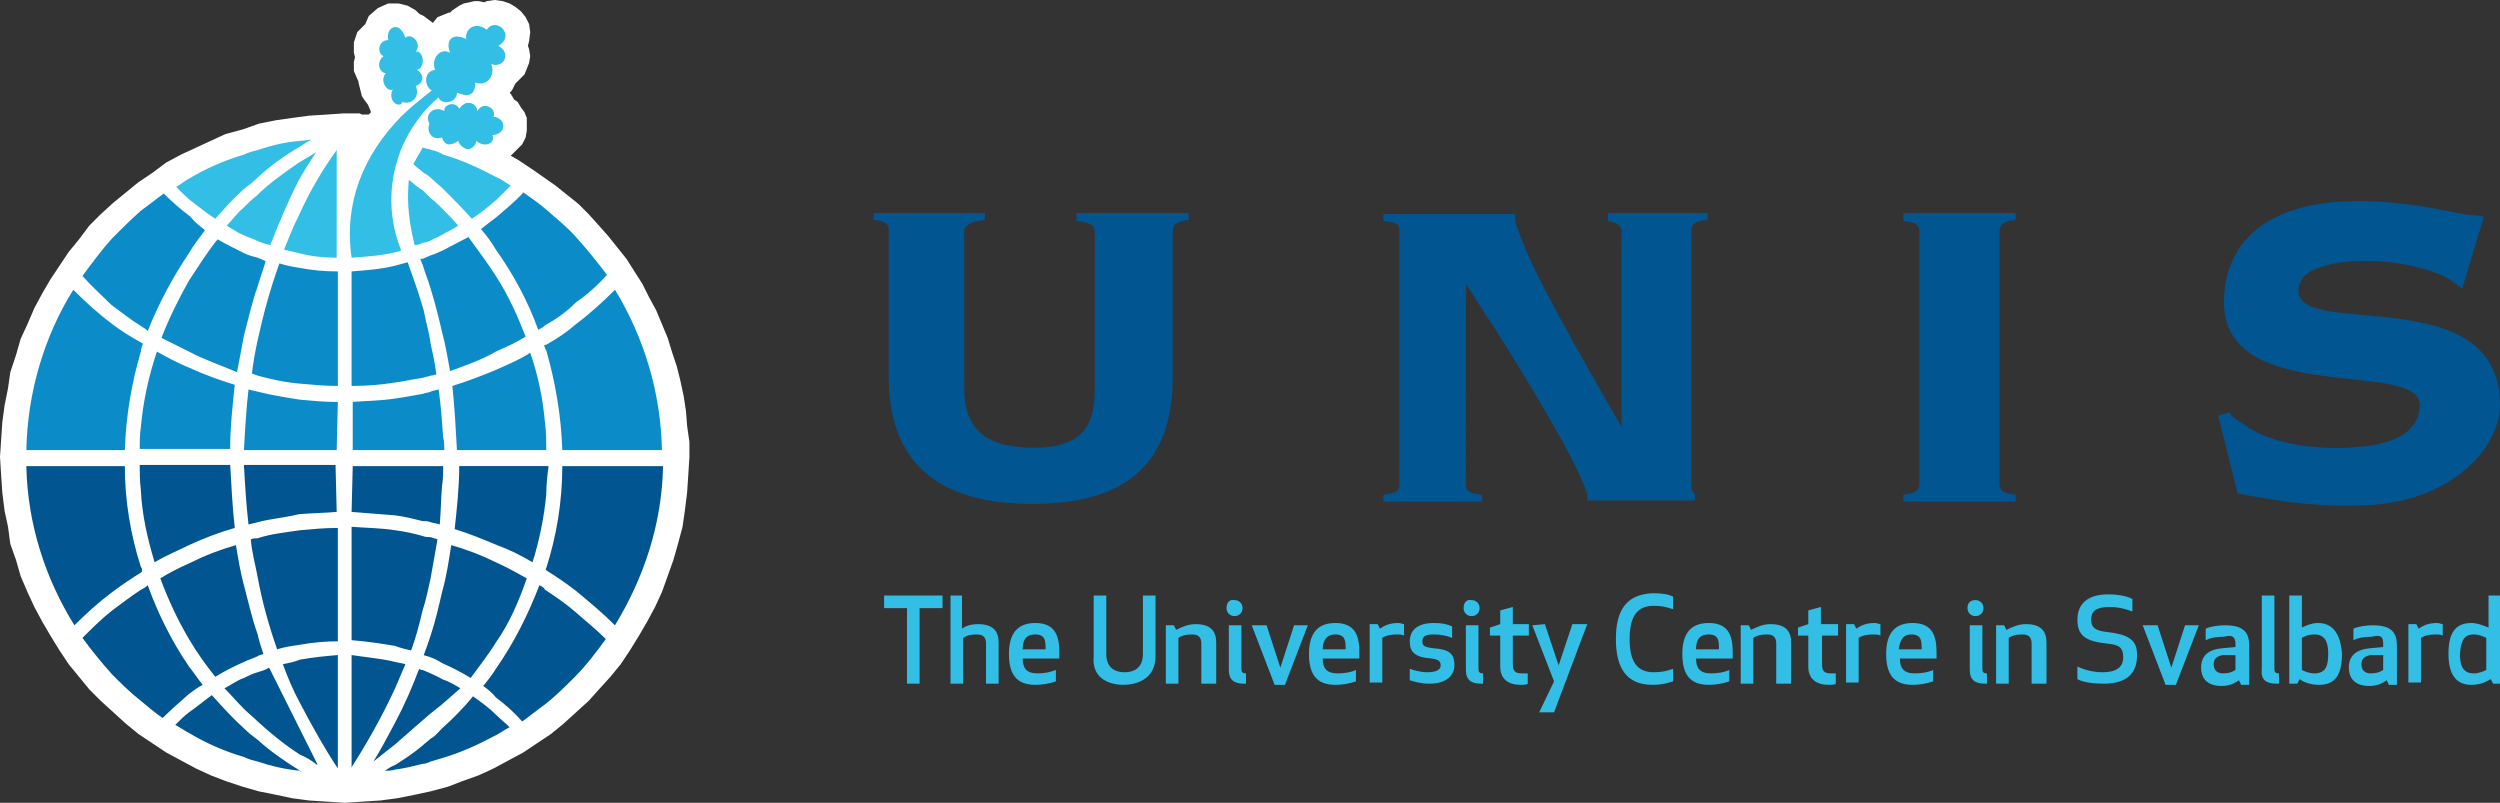 <?xml version="1.0" encoding="utf-8"?>
<!-- Generator: Adobe Illustrator 22.0.1, SVG Export Plug-In . SVG Version: 6.00 Build 0)  -->
<svg version="1.1" id="Layer_1" xmlns="http://www.w3.org/2000/svg" xmlns:xlink="http://www.w3.org/1999/xlink" x="0px" y="0px"
	 viewBox="0 0 218.3 70.1" style="enable-background:new 0 0 218.3 70.1;" xml:space="preserve">
<rect x="0" y="0" width="218.3" height="70.1" fill="#333333" stroke="none"/>
<style type="text/css">
	.st0{fill:#015691;}
	.st1{fill:#33BEE5;}
	.st2{fill:#FFFFFF;}
	.st3{fill:#0B8CC8;}
</style>
<g>
	<path class="st0" d="M166.2,19.3c1.2,0.1,1.4,0.4,1.4,0.9v22.1c0,0.4-0.2,0.8-1.4,0.9v0.6h9.8v-0.6c-1.1-0.1-1.4-0.4-1.4-0.9V20.1
		c0-0.4,0.3-0.8,1.4-0.9v-0.6h-9.8V19.3z"/>
	<path class="st0" d="M200.7,25.4c0-1.1,0.8-2.3,4.9-2.6c4.4-0.2,7.7,1.1,8.6,1.8l0.8,0.6l1.9-6.3c-0.6,0-0.1-0.1-0.9-0.1
		c-1.3,0-5.8-1.5-11.5-1.2c-7.1,0.4-10.3,4-10.3,8.8c0,9.2,17.2,4.9,17.1,9c-0.1,2.1-1.7,3.5-6.4,3.7c-4.9,0.2-7.9-1.2-8.9-2
		c-0.5-0.3-1.4-0.9-1.3-1.1l-1,0.3l1.7,6.8c1.9,0.3,6.2,1.3,11.4,1c7-0.3,11.5-4.8,11.5-8.8C218.2,24.4,200.7,29.6,200.7,25.4"/>
	<path class="st0" d="M140.4,19.3c0.6,0.1,1.2,0.3,1.2,0.9v17.1c-6.4-11.1-8.3-14.8-9.3-18v-0.6h-2h-9.5v0.6
		c1.3,0.1,1.4,0.4,1.4,0.9v22.1c0,0.4-0.1,0.8-1.4,0.9v0.6h8.6v-0.6c-1.2-0.1-1.4-0.4-1.4-0.9V24.8c0.9,1.3,1.5,2.4,2.3,3.5
		c5.9,9.4,7.6,12.8,8.3,14.8v0.6h9.4v-0.6c-0.3-0.1-0.3-0.4-0.3-0.9V20.1c0-0.4,0.2-0.8,1.4-0.9v-0.6h-8.7L140.4,19.3L140.4,19.3z"
		/>
	<path class="st0" d="M94,19.3c1.2,0.1,1.6,0.4,1.6,0.9V34c0,3.7-1.6,5.1-5.4,5.1s-6-1.4-6-5.1V20.1c0-0.4,0.7-0.8,1.8-0.9v-0.6
		h-9.7v0.6c1.1,0.1,1.3,0.4,1.3,0.9v12.8c0,8.3,5.3,11.1,12.5,11.1c7.3,0,12.3-2.7,12.3-11.1V20.1c0-0.4,0.3-0.8,1.4-0.9v-0.6H94
		V19.3z"/>
	<path class="st1" d="M216,55.4c0.5,0,0.9,0.2,1.1,0.3v2.8c-0.2,0.1-0.6,0.3-1.1,0.3c-1,0-1.2-0.8-1.2-1.7
		C214.9,56.2,215,55.4,216,55.4 M215.8,54.4c-1.5,0-2,1-2,2.7s0.6,2.7,2,2.7c0.7,0,1.2-0.2,1.7-0.5l0.2,0.4h0.7V52h-1.1v2.8
		C216.8,54.6,216.3,54.4,215.8,54.4z M213.3,54.5c-0.1,0-0.3-0.1-0.5-0.1c-0.7,0-1.2,0.2-1.6,0.5l-0.2-0.4h-0.7v5.1h1.1v-3.9
		c0.3-0.2,0.7-0.3,1.3-0.3c0.2,0,0.4,0,0.6,0.1L213.3,54.5L213.3,54.5z M208.1,57.2v1.3c-0.3,0.2-0.6,0.3-1.1,0.3
		c-0.6,0-0.8-0.4-0.8-0.8c0-0.5,0.3-0.7,0.8-0.8H208.1z M208.1,56.2v0.3l-1.1,0.1c-1.2,0.1-1.9,0.6-1.9,1.7c0,0.8,0.4,1.6,1.8,1.6
		c0.6,0,1.1-0.2,1.5-0.5l0.2,0.4h0.7v-3.4c0-1.1-0.4-1.8-2.1-1.8c-0.6,0-1.3,0.1-1.7,0.3v1c0.4-0.2,0.9-0.3,1.6-0.3
		C207.9,55.4,208.1,55.6,208.1,56.2z M202.1,55.4c1,0,1.2,0.8,1.2,1.7c0,1-0.2,1.7-1.2,1.7c-0.5,0-0.9-0.2-1.1-0.3v-2.8
		C201.2,55.6,201.5,55.4,202.1,55.4z M202.4,54.4c-0.5,0-1,0.2-1.4,0.4V52h-1.1v7.7h0.7l0.2-0.4c0.4,0.3,1,0.5,1.7,0.5
		c1.5,0,2-1,2-2.7C204.4,55.5,203.8,54.4,202.4,54.4z M198.8,59.7c0.1,0,0.2,0,0.2,0v-0.9c-0.3,0-0.4-0.1-0.4-0.4V52h-1.1v6.4
		C197.4,59.3,197.8,59.7,198.8,59.7z M195.2,57.2v1.3c-0.3,0.2-0.6,0.3-1.1,0.3c-0.6,0-0.8-0.4-0.8-0.8c0-0.5,0.3-0.7,0.8-0.8H195.2
		z M195.2,56.2v0.3l-1.1,0.1c-1.2,0.1-1.9,0.6-1.9,1.7c0,0.8,0.4,1.6,1.8,1.6c0.6,0,1.1-0.2,1.5-0.5l0.2,0.4h0.7v-3.4
		c0-1.1-0.4-1.8-2.1-1.8c-0.6,0-1.3,0.1-1.7,0.3v1c0.4-0.2,0.9-0.3,1.6-0.3C194.9,55.4,195.2,55.6,195.2,56.2z M187.1,54.6l2,5.2
		h0.9l2-5.2h-1.2l-1.2,3.7l-1.2-3.7H187.1z M184.1,55.2c-1-0.1-1.5-0.3-1.5-1.1c0-0.7,0.4-1.1,1.6-1.1c0.8,0,1.5,0.2,2,0.4v-1.1
		c-0.4-0.2-1.1-0.4-2.1-0.4c-2.1,0-2.7,1.1-2.7,2.2c0,1.4,0.7,1.9,2.6,2.1c1,0.1,1.4,0.3,1.4,1.2c0,0.7-0.4,1.3-1.8,1.3
		c-1,0-1.8-0.3-2.2-0.5v1.1c0.5,0.3,1.5,0.4,2.3,0.4c2.1,0,2.9-1,2.9-2.4C186.7,55.8,185.7,55.4,184.1,55.2z M178.7,59.7v-3.6
		c0-1-0.5-1.6-1.8-1.6c-0.6,0-1.1,0.2-1.7,0.5l-0.2-0.4h-0.7v5.1h1.1v-4c0.3-0.2,0.6-0.3,1.2-0.3c0.5,0,0.8,0.2,0.8,0.8v3.5H178.7z
		 M171.8,53.1c0,0.4,0.3,0.7,0.7,0.7s0.7-0.3,0.7-0.7s-0.3-0.7-0.7-0.7S171.8,52.6,171.8,53.1z M173.3,59.7c0.1,0,0.2,0,0.2,0v-0.9
		c-0.3,0-0.4-0.1-0.4-0.4v-3.8H172v3.9C172,59.3,172.4,59.7,173.3,59.7z M166.9,55.4c0.9,0,0.9,0.6,0.9,1.3h-2
		C165.9,56,166.1,55.4,166.9,55.4z M164.7,57.1c0,1.7,0.6,2.7,2.3,2.7c0.6,0,1.2-0.1,1.8-0.3v-1c-0.4,0.2-1,0.3-1.6,0.3
		c-1,0-1.3-0.5-1.3-1.3h3.2c0-0.2,0-0.3,0-0.5c0-1.4-0.3-2.6-2.1-2.6C165.3,54.4,164.7,55.5,164.7,57.1z M164.2,54.5
		c-0.1,0-0.3-0.1-0.5-0.1c-0.7,0-1.2,0.2-1.6,0.5l-0.2-0.4h-0.7v5.1h1.1v-3.9c0.3-0.2,0.7-0.3,1.3-0.3c0.2,0,0.4,0,0.6,0.1
		L164.2,54.5L164.2,54.5z M160.3,58.8c-0.1,0-0.3,0-0.4,0c-0.6,0-0.8-0.2-0.8-0.8v-2.5h1.4v-1H159V53l-1.1,0.3v1.2l-0.9,0.3v0.7h0.9
		v2.7c0,1.1,0.7,1.6,1.8,1.6c0.2,0,0.5,0,0.6-0.1V58.8z M156.4,59.7v-3.6c0-1-0.5-1.6-1.8-1.6c-0.6,0-1.1,0.2-1.7,0.5l-0.2-0.4H152
		v5.1h1.1v-4c0.3-0.2,0.6-0.3,1.2-0.3c0.5,0,0.8,0.2,0.8,0.8v3.5H156.4z M149.2,55.4c0.9,0,0.9,0.6,0.9,1.3h-2
		C148.1,56,148.3,55.4,149.2,55.4z M146.9,57.1c0,1.7,0.6,2.7,2.3,2.7c0.6,0,1.2-0.1,1.8-0.3v-1c-0.4,0.2-1,0.3-1.6,0.3
		c-1,0-1.3-0.5-1.3-1.3h3.2c0-0.2,0-0.3,0-0.5c0-1.4-0.3-2.6-2.1-2.6C147.5,54.4,146.9,55.5,146.9,57.1z M141.1,55.8
		c0,2.5,0.9,4,3.2,4c0.9,0,1.4-0.2,1.8-0.3v-1.1c-0.6,0.2-1,0.3-1.7,0.3c-1.5,0-2.1-1-2.1-2.9s0.6-2.9,2.1-2.9
		c0.7,0,1.1,0.1,1.7,0.3v-1.1c-0.4-0.2-0.9-0.3-1.8-0.3C142,51.9,141.1,53.3,141.1,55.8z M133.8,54.6l1.9,4.9l-1.3,2.7h1.3l2.9-7.7
		h-1.3l-1.2,3.6l-1.2-3.6L133.8,54.6L133.8,54.6z M133.3,58.8c-0.1,0-0.3,0-0.4,0c-0.6,0-0.8-0.2-0.8-0.8v-2.5h1.4v-1h-1.4V53
		l-1.1,0.3v1.2l-0.9,0.3v0.7h0.9v2.7c0,1.1,0.7,1.6,1.8,1.6c0.2,0,0.5,0,0.6-0.1v-0.9H133.3z M127.8,53.1c0,0.4,0.3,0.7,0.7,0.7
		s0.7-0.3,0.7-0.7s-0.3-0.7-0.7-0.7C128.1,52.3,127.8,52.6,127.8,53.1z M129.3,59.7c0.1,0,0.2,0,0.2,0v-0.9c-0.3,0-0.4-0.1-0.4-0.4
		v-3.8H128v3.9C128,59.3,128.4,59.7,129.3,59.7z M124.2,56c0-0.5,0.4-0.6,1-0.6s1.1,0.1,1.6,0.3v-1c-0.4-0.2-0.9-0.3-1.6-0.3
		c-1.5,0-2.1,0.7-2.1,1.6c0,0.9,0.4,1.4,1.9,1.5c0.7,0.1,0.8,0.3,0.8,0.6c0,0.4-0.4,0.6-1.2,0.6c-0.6,0-1.2-0.2-1.5-0.3v1
		c0.3,0.1,1,0.3,1.7,0.3c1.6,0,2.2-0.8,2.2-1.6c0-1-0.4-1.4-1.9-1.5C124.4,56.5,124.2,56.4,124.2,56z M122.6,54.5
		c-0.1,0-0.3-0.1-0.5-0.1c-0.7,0-1.2,0.2-1.6,0.5l-0.2-0.4h-0.7v5.1h1.1v-3.9c0.3-0.2,0.7-0.3,1.3-0.3c0.2,0,0.4,0,0.6,0.1
		C122.6,55.5,122.6,54.5,122.6,54.5z M116.6,55.4c0.9,0,0.9,0.6,0.9,1.3h-2C115.5,56,115.8,55.4,116.6,55.4z M114.3,57.1
		c0,1.7,0.6,2.7,2.3,2.7c0.6,0,1.2-0.1,1.8-0.3v-1c-0.4,0.2-1,0.3-1.6,0.3c-1,0-1.3-0.5-1.3-1.3h3.2c0-0.2,0-0.3,0-0.5
		c0-1.4-0.3-2.6-2.1-2.6C114.9,54.4,114.3,55.5,114.3,57.1z M109.3,54.6l2,5.2h0.9l2-5.2H113l-1.2,3.7l-1.2-3.7H109.3z M107.1,53.1
		c0,0.4,0.3,0.7,0.7,0.7c0.4,0,0.7-0.3,0.7-0.7s-0.3-0.7-0.7-0.7C107.4,52.3,107.1,52.6,107.1,53.1z M108.6,59.7c0.1,0,0.2,0,0.2,0
		v-0.9c-0.3,0-0.4-0.1-0.4-0.4v-3.8h-1.1v3.9C107.3,59.3,107.7,59.7,108.6,59.7z M106.2,59.7v-3.6c0-1-0.5-1.6-1.8-1.6
		c-0.6,0-1.1,0.2-1.7,0.5l-0.2-0.4h-0.7v5.1h1.1v-4c0.3-0.2,0.6-0.3,1.2-0.3c0.5,0,0.8,0.2,0.8,0.8v3.5H106.2z M98.1,59.8
		c1,0,2.8-0.4,2.8-2.5V52h-1.1v5.1c0,1.4-1,1.6-1.6,1.6s-1.6-0.2-1.6-1.6V52h-1.1v5.3C95.3,59.4,97.1,59.8,98.1,59.8z M90.4,55.4
		c0.9,0,0.9,0.6,0.9,1.3h-2C89.3,56,89.5,55.4,90.4,55.4z M88.1,57.1c0,1.7,0.6,2.7,2.3,2.7c0.6,0,1.2-0.1,1.8-0.3v-1
		c-0.5,0.2-1,0.3-1.6,0.3c-1,0-1.3-0.5-1.3-1.3h3.2c0-0.2,0-0.3,0-0.5c0-1.4-0.3-2.6-2.1-2.6C88.7,54.4,88.1,55.5,88.1,57.1z
		 M86.1,56.2v3.5h1.1v-3.6c0-1-0.5-1.6-1.8-1.6c-0.5,0-1,0.1-1.4,0.4V52h-1v7.7h1.1v-4c0.3-0.2,0.6-0.3,1.2-0.3
		C85.9,55.4,86.1,55.7,86.1,56.2z M82.3,53.1V52h-5.1v1.1h2v6.6h1.1v-6.6H82.3z"/>
	<polygon class="st2" points="32.4,9.8 32.3,9.9 32.2,10 32,10 31.8,10 31.6,10 31.4,9.9 31.2,9.9 30.9,9.9 30.8,9.9 30.5,9.9 
		30.3,9.9 30,9.9 28.6,10 27,10.1 25.5,10.3 24.1,10.5 22.6,10.8 21.2,11.3 19.7,11.7 18.4,12.3 17.1,12.9 15.8,13.5 14.5,14.2 
		13.3,15.1 12.1,15.9 11,16.8 9.9,17.7 8.8,18.7 7.8,19.7 6.9,20.9 6,22 5.2,23.2 4.4,24.4 3.7,25.6 3,26.9 2.4,28.3 1.8,29.6 
		1.4,31 0.9,32.5 0.7,33.9 0.4,35.4 0.2,36.9 0.1,38.4 0,39.9 0.1,41.5 0.2,43 0.4,44.6 0.7,46 0.9,47.5 1.4,48.9 1.8,50.3 
		2.4,51.7 3,53 3.7,54.3 4.4,55.5 5.2,56.8 6,58 6.9,59.1 7.8,60.2 8.8,61.2 9.9,62.2 11,63.2 12.1,64.1 13.3,64.9 14.5,65.7 
		15.8,66.4 17.1,67.1 18.4,67.7 19.7,68.2 21.2,68.7 22.6,69.1 24.1,69.4 25.5,69.7 27,69.9 28.6,70 30.1,70.1 31.6,70 33.2,69.9 
		34.7,69.7 36.2,69.4 37.6,69.1 39.1,68.7 40.4,68.2 41.8,67.7 43.1,67.1 44.4,66.4 45.7,65.7 46.9,64.9 48.1,64.1 49.2,63.2 
		50.3,62.2 51.4,61.2 52.3,60.2 53.3,59.1 54.2,58 55,56.8 55.8,55.5 56.5,54.3 57.2,53 57.8,51.7 58.3,50.3 58.8,48.9 59.2,47.5 
		59.6,46 59.8,44.6 60,43 60.1,41.5 60.2,39.9 60.2,38.6 60,37.2 59.9,35.9 59.7,34.6 59.4,33.2 59.1,32 58.7,30.8 58.3,29.5 
		57.8,28.3 57.3,27.1 56.7,26 56.1,24.8 55.4,23.7 54.7,22.6 53.9,21.6 53.1,20.6 52.3,19.7 51.4,18.7 50.5,17.8 49.5,17 48.5,16.2 
		47.5,15.5 46.5,14.8 45.3,14 44.6,13.6 44.9,13.3 44.9,13.3 45.2,13 45.6,12.6 45.9,12 46,11.4 46,10.9 46,10.3 45.8,9.8 45.5,9.4 
		45.2,8.9 44.9,8.7 44.9,8.7 44.6,8.2 44.5,8.1 44.7,7.9 44.9,7.5 45,7.3 45.4,6.9 45.8,6.5 46,6 46.2,5.5 46.3,4.9 46.2,4.3 
		46.1,4 46.2,3.6 46.3,2.8 46.2,2.1 45.9,1.5 45.5,1 45,0.6 44.5,0.3 43.9,0.1 43.2,0 42.5,0.1 42.3,0.2 42.3,0.2 41.8,0.1 
		41.4,0.1 41,0.2 40.5,0.3 40.1,0.5 39.8,0.7 39.5,0.9 39.3,1.1 39.2,1.1 38.7,1.3 38.2,1.5 37.8,2 37.8,2 37.4,1.7 37,1.4 
		36.6,1.2 36.3,0.9 35.6,0.5 34.8,0.3 33.9,0.3 33,0.7 32.2,1.4 31.9,2.1 31.2,2.8 30.9,3.7 30.9,4.6 31,5 30.9,5.4 30.9,6.2 
		31.2,6.9 31.3,7.1 31.3,7.2 31.4,7.6 31.5,8 31.6,8.4 31.8,8.7 32.1,9.1 32.1,9.1 32.2,9.3 	"/>
	<path class="st1" d="M41.2,19.1c-0.8-0.9-1.7-1.8-2.5-2.6c-0.3-0.3-0.7-0.6-1-0.9c-0.2-0.2-0.5-0.4-0.7-0.5
		c-0.3-0.3-0.7-0.5-0.9-0.8l0.8-1.4c0.1,0,0.1,0,0.1,0c0.2,0.1,0.5,0.1,0.7,0.2c0.4,0.1,0.7,0.2,1,0.4c1.7,0.5,3.2,1.2,4.7,2
		c0.5,0.2,0.8,0.5,1.2,0.7c-0.4,0.4-0.8,0.8-1.2,1.2C42.7,18,42,18.6,41.2,19.1 M37.6,17.3c0.4,0.3,0.7,0.6,1,0.9
		c0.5,0.5,1,1,1.4,1.5c-0.4,0.3-0.9,0.5-1.4,0.8c-0.3,0.2-0.7,0.3-1,0.5c-0.2,0.1-0.5,0.2-0.7,0.2c-0.2,0.1-0.4,0.2-0.7,0.2
		c-0.7-2.9-0.6-4.4-0.5-5.7c0.4,0.3,0.8,0.7,1.2,0.9C37.2,16.9,37.4,17.1,37.6,17.3z M22.5,15.5c-0.4,0.4-0.8,0.7-1.2,1
		c-0.9,0.8-1.7,1.7-2.5,2.6c-0.8-0.5-1.5-1.1-2.3-1.7c-0.4-0.4-0.8-0.7-1.1-1.1c0.4-0.2,0.7-0.5,1.1-0.7c1.5-0.9,3.1-1.6,4.8-2.1
		c0.4-0.2,0.8-0.3,1.2-0.4c1.2-0.4,2.4-0.7,3.7-0.8c0.3,0,0.7-0.1,1-0.1c-0.4,0.2-0.7,0.4-1,0.6C24.8,13.6,23.6,14.5,22.5,15.5z
		 M24.8,21.8c0.4-1,0.8-2,1.3-3c0.9-2,2-3.9,3.3-5.7v9.4c-1.1,0-2.2-0.1-3.3-0.4C25.7,22,25.2,21.9,24.8,21.8z M37.5,10.8
		C37,9.9,38,9.2,38.8,9.7c-0.1-0.6,1-0.9,1.3-0.2c0.2-0.3,0.4-0.4,0.6-0.5c0.4-0.1,0.9,0.1,1,0.7c0.4-0.9,1.7-0.3,1.4,0.5
		c1.1,0.1,1.2,1.5-0.1,1.6c0.3,0.8-0.8,1.1-1.4,0.5c-0.1,0.5-0.5,0.8-0.9,0.7c-0.2-0.1-0.5-0.2-0.7-0.7c-0.7,0.5-1.2,0.4-1.4-0.3
		C37.8,12.3,37.2,11.6,37.5,10.8z M42.9,5.6c0.4,1-0.4,2-1.4,1.6c0,0.7-0.2,1.1-0.8,1.1c-0.2,0-0.5-0.1-0.8-0.2
		c0,0.9-1.4,1.1-1.6,0.4c-1.2,1-2.5,2.6-3.3,4.6c-0.9,2.4-1.3,5.3,0,8.7c0,0,0,0,0,0.1c-1.4,0.4-2.8,0.5-4.3,0.6
		c-0.7-4.9,1.1-9,4.3-12.3c0.8-0.8,1.7-1.5,2.7-2.3C37,7.5,37,6.2,38,6.1c-0.4-0.9,0.4-2,1.3-1.5c-0.4-1,0.1-1.8,1.4-1.2V3.3
		c0-0.1,0-0.1,0-0.2c0.1-0.7,0.9-1.2,1.8-0.5c0.8-1.2,2.6,0.5,1,1.4C44.7,4.6,44,6,42.9,5.6z M36.4,6.1c0.7,0.4,0.6,1.2-0.1,1.4
		c0.4,0.9-0.3,1.7-1.2,1.4c0,0.1,0,0.1-0.1,0.2c-0.5,0.2-1.1-0.5-0.7-1.3c-0.5,0.3-1.2-0.8-0.6-1.4c-0.7-0.1-0.8-1.1-0.2-1.5
		c-0.6-0.2-0.5-1.4,0.4-1.4c-0.2-1.1,0.7-1.4,1.1-0.9c0.2,0.2,0.3,0.4,0.4,0.7c0.5-0.5,1.5,0.5,0.9,1.2C37,4.4,37.2,5.9,36.4,6.1z
		 M27.6,13.3L27.6,13.3L27.6,13.3c-0.6,0.9-1.1,1.7-1.5,2.4c-0.9,1.8-1.6,3.4-2.5,5.7c-0.4-0.1-0.8-0.2-1.2-0.4
		c-0.4-0.2-0.8-0.3-1.2-0.5c-0.5-0.2-0.9-0.5-1.4-0.8c0.5-0.5,0.9-1.1,1.4-1.5c0.4-0.4,0.8-0.8,1.2-1.1c1.1-1.1,2.4-2,3.7-2.9
		C26.6,13.9,27.1,13.6,27.6,13.3L27.6,13.3z"/>
	<path class="st0" d="M42.2,59.9c0.4-0.5,0.8-1,1.1-1.5c1.6-2.3,2.8-4.7,3.8-7.3c0.2,0.1,0.4,0.2,0.5,0.4c0.9,0.6,1.8,1.2,2.6,1.9
		c0.9,0.8,1.8,1.5,2.7,2.4c-0.8,1.1-1.7,2.3-2.7,3.3c-0.8,0.8-1.7,1.7-2.6,2.4c-0.7,0.5-1.3,1-2,1.5c-0.7-0.8-1.5-1.5-2.3-2.1
		C43,60.5,42.6,60.2,42.2,59.9 M47.7,49.8C47.7,49.8,47.6,49.8,47.7,49.8c-0.1-0.1,0-0.2,0-0.2c0.9-2.8,1.4-5.8,1.4-8.9h1.2h7.6
		c-0.1,5.1-1.7,9.8-4.2,13.9c-1.1-1.1-2.2-2-3.4-3C49.4,50.9,48.5,50.3,47.7,49.8z M36.6,58.4c0.1,0.1,0.2,0.1,0.3,0.1
		c0.2,0.1,0.5,0.2,0.7,0.3c0.4,0.2,0.7,0.3,1,0.5c0.6,0.2,1.1,0.5,1.6,0.8l-1.6,1.4l-1,0.8l-0.7,0.6L34.5,65l-1.9,1.5
		c0.7-1.1,1.3-2.3,1.9-3.4C35.3,61.6,36,60,36.6,58.4z M41.1,59.2c-0.8-0.5-1.6-0.9-2.5-1.3c-0.3-0.2-0.7-0.4-1-0.5
		c-0.2-0.1-0.4-0.1-0.6-0.2c0.2-0.5,0.4-1.1,0.6-1.7c0.4-1.2,0.7-2.5,1-3.8c0.4-1.4,0.6-2.8,0.8-4.1c1.4,0.4,2.7,0.9,3.9,1.5
		c0.9,0.4,1.8,0.9,2.7,1.4c-0.7,2-1.5,3.9-2.7,5.6C42.7,57.1,41.9,58.1,41.1,59.2z M47.7,43.2c-0.2,2-0.6,4-1.2,5.9
		c-1-0.6-2-1.1-3.1-1.5c-1.2-0.5-2.4-1-3.7-1.4c0.2-1.8,0.4-3.7,0.4-5.5h3.4h4.3h0.1C47.8,41.5,47.7,42.3,47.7,43.2z M34.5,57.8
		c0.4,0.1,0.6,0.1,0.9,0.2c-0.3,0.7-0.6,1.4-0.9,2.1c-1.1,2.4-2.4,4.7-3.8,6.9v-9.8C32,57.4,33.3,57.5,34.5,57.8z M35.9,56.8
		c-0.4-0.1-0.9-0.2-1.4-0.4c-1.2-0.2-2.5-0.4-3.8-0.5V46c1.3,0.1,2.5,0.1,3.8,0.3c0.8,0.1,1.7,0.3,2.4,0.5c0.2,0.1,0.5,0.1,0.7,0.1
		c0.2,0.1,0.4,0.1,0.6,0.2c-0.2,1.1-0.4,2.3-0.6,3.4c-0.2,0.9-0.4,1.9-0.7,2.8C36.6,54.6,36.3,55.7,35.9,56.8z M30.8,40.7h3.7h2.4
		h0.7h1h0.1c0,0.6,0,1.1-0.1,1.7c-0.1,1.2-0.1,2.3-0.2,3.4c-0.2-0.1-0.5-0.1-0.8-0.2c-0.2-0.1-0.5-0.1-0.7-0.1
		c-0.8-0.2-1.6-0.4-2.4-0.5c-1.2-0.1-2.5-0.2-3.8-0.3L30.8,40.7z M24.7,58c0.5-0.1,1-0.2,1.5-0.4c1.1-0.2,2.1-0.3,3.3-0.4v9.9
		c-1.2-1.8-2.3-3.8-3.3-5.7C25.6,60.3,25.1,59.1,24.7,58z M24.2,56.7c-0.7-2-1.3-4.1-1.7-6.3c-0.2-1.1-0.5-2.1-0.6-3.3
		c0.2-0.1,0.4-0.1,0.6-0.1c1.2-0.4,2.4-0.5,3.7-0.7c1.1-0.1,2.1-0.2,3.3-0.2V56c-1.1,0-2.2,0.1-3.3,0.3
		C25.5,56.4,24.8,56.5,24.2,56.7z M22.5,45.6c-0.3,0.1-0.5,0.1-0.8,0.2c-0.2-1.7-0.3-3.4-0.4-5.2h1.1h3.7h3.2l0.1,4.1
		c-1.1,0.1-2.2,0.1-3.3,0.2C24.9,45.2,23.6,45.3,22.5,45.6z M22.5,63c-0.4-0.4-0.8-0.7-1.2-1.1c-0.6-0.6-1.1-1.2-1.7-1.8
		c0.6-0.3,1.1-0.7,1.7-0.9c0.4-0.2,0.8-0.4,1.2-0.5c0.3-0.1,0.7-0.2,1-0.4l2.7,5.4l1.5,3v0.1c-0.5-0.4-1-0.7-1.5-0.9
		C24.8,65,23.6,64,22.5,63z M23,57.1c-0.2,0.1-0.4,0.1-0.5,0.2c-0.4,0.2-0.8,0.3-1.2,0.5c-0.9,0.4-1.7,0.8-2.5,1.3
		c-0.8-1-1.6-2.1-2.3-3.3c-1-1.7-1.8-3.4-2.5-5.3c0.8-0.5,1.6-0.9,2.5-1.3c1.4-0.7,2.7-1.2,4.1-1.6c0.2,1.2,0.4,2.4,0.7,3.5
		c0.4,1.5,0.7,2.9,1.2,4.3C22.6,55.9,22.8,56.5,23,57.1z M12.3,42.8c-0.1-0.8-0.1-1.5-0.1-2.2h0.1h4.2h3.6c0.1,1.8,0.2,3.7,0.4,5.5
		c-1.4,0.4-2.7,0.9-4,1.5c-1,0.5-2,0.9-3,1.5C12.9,47.1,12.4,45,12.3,42.8z M18.5,60.7c0.9,1,1.8,2,2.8,2.9c0.4,0.4,0.8,0.7,1.2,1
		c1.1,1,2.4,1.9,3.7,2.7c0.1,0.1,0.1,0.1,0.1,0.1s-0.1,0-0.1-0.1c-1.2-0.1-2.5-0.4-3.7-0.8c-0.4-0.1-0.8-0.2-1.2-0.4
		c-1.7-0.5-3.3-1.2-4.8-2.1c-0.4-0.2-0.8-0.5-1.2-0.7c0.4-0.4,0.8-0.8,1.2-1.1C17.1,61.8,17.8,61.2,18.5,60.7z M12.3,51.5
		c0.2-0.1,0.4-0.2,0.6-0.4c0.9,2.5,2.1,4.9,3.6,7.1c0.4,0.5,0.8,1.1,1.2,1.6c-0.4,0.2-0.8,0.5-1.2,0.8c-0.8,0.7-1.6,1.4-2.3,2.1
		c-0.7-0.5-1.2-0.9-1.9-1.5c-0.9-0.7-1.7-1.5-2.5-2.3c-0.9-1-1.8-2.1-2.6-3.2C8,54.9,8.9,54,9.8,53.3C10.6,52.7,11.4,52.1,12.3,51.5
		z M10.9,40.7c0,3,0.5,6,1.4,8.8c0.1,0.1,0.1,0.2,0.1,0.4C12.3,50,12.3,50,12.3,50c-0.8,0.5-1.7,1.1-2.5,1.7
		c-1.2,0.9-2.3,1.9-3.3,2.9c-2.5-4-4.1-8.8-4.2-13.9h7.5C9.8,40.7,10.9,40.7,10.9,40.7z M36.9,65.1c0.2-0.2,0.5-0.4,0.7-0.6
		c0.4-0.2,0.7-0.6,1-0.9c0.9-0.8,1.9-1.8,2.7-2.8c0.7,0.5,1.4,1,2,1.6c0.4,0.4,0.8,0.7,1.2,1.1c-0.4,0.2-0.8,0.5-1.2,0.7
		c-1.5,0.8-3,1.5-4.7,2c-0.3,0.1-0.7,0.2-1,0.3c-0.2,0.1-0.5,0.2-0.7,0.2c-0.8,0.2-1.6,0.4-2.4,0.5c-0.3,0.1-0.6,0.1-0.9,0.1
		c0.3-0.2,0.6-0.4,0.9-0.5C35.3,66.3,36.2,65.7,36.9,65.1z"/>
	<path class="st3" d="M47.6,28.4c-0.2,0.2-0.4,0.3-0.6,0.4c-0.9-2.5-2.2-4.9-3.7-7c-0.4-0.7-0.8-1.2-1.3-1.8c0.5-0.4,0.9-0.7,1.3-1
		c0.8-0.7,1.7-1.4,2.4-2.2c0.7,0.5,1.3,0.9,2,1.5c0.9,0.8,1.8,1.5,2.6,2.4c0.9,1,1.8,2.1,2.7,3.3c-0.8,0.9-1.7,1.7-2.7,2.4
		C49.4,27.3,48.5,27.9,47.6,28.4 M49.1,39.3c-0.1-3-0.6-5.9-1.4-8.7c-0.1-0.1-0.1-0.3-0.2-0.4c0.1-0.1,0.1-0.1,0.2-0.1
		c0.9-0.5,1.8-1.1,2.6-1.8c1.2-0.9,2.4-2,3.4-3c2.5,4.1,4,8.9,4.1,14h-7.6H49.1z M30.7,35.1c1.3-0.1,2.5-0.1,3.8-0.3
		c0.8-0.1,1.7-0.3,2.4-0.4c0.2-0.1,0.5-0.1,0.7-0.2c0.2-0.1,0.4-0.1,0.7-0.2c0.2,1.4,0.3,2.8,0.4,4.2c0.1,0.4,0.1,0.7,0.1,1.1h-0.1
		h-1H37h-2.4h-3.8v-4.2H30.7z M12.3,37.3c0.2-2.3,0.7-4.5,1.4-6.6c0.9,0.5,1.8,1,2.8,1.4c1.3,0.6,2.7,1.1,4,1.5
		c-0.2,1.9-0.4,3.7-0.4,5.6h-3.6h-4.2h-0.1C12.2,38.6,12.2,38,12.3,37.3z M12.3,29.9c0.1,0.1,0.2,0.1,0.2,0.1
		c-0.1,0.2-0.2,0.5-0.2,0.7c-0.8,2.7-1.3,5.6-1.4,8.6H9.8H2.3c0.1-5.1,1.6-10,4.1-14c1.1,1.1,2.2,2.1,3.4,3
		C10.6,28.9,11.4,29.4,12.3,29.9z M47.6,37c0.1,0.8,0.1,1.5,0.1,2.3h-0.1h-4.3h-3.4c-0.1-1.9-0.2-3.7-0.4-5.6
		c1.3-0.4,2.6-0.9,3.8-1.4c1.1-0.5,2.1-0.9,3-1.5C47,32.8,47.4,34.8,47.6,37z M17.9,20.1c-0.5,0.7-1,1.3-1.4,2
		c-1.4,2.1-2.6,4.3-3.6,6.8c-0.2-0.2-0.4-0.3-0.7-0.5c-0.8-0.5-1.7-1.2-2.5-1.8C8.9,25.8,8,25,7.2,24.1C8,23,8.9,21.8,9.8,20.8
		c0.8-0.8,1.6-1.6,2.5-2.4c0.7-0.5,1.3-1,2-1.5c0.7,0.7,1.5,1.4,2.3,2C17,19.4,17.4,19.7,17.9,20.1z M16.5,30.7
		c-0.8-0.4-1.6-0.8-2.4-1.2c0.7-1.8,1.5-3.4,2.4-5c0.8-1.2,1.6-2.5,2.5-3.6c0.7,0.4,1.5,0.8,2.3,1.2c0.4,0.2,0.8,0.3,1.2,0.4
		c0.2,0.1,0.5,0.2,0.7,0.3c-0.2,0.7-0.5,1.5-0.7,2.2c-0.5,1.4-0.8,2.8-1.2,4.3c-0.2,1.1-0.4,2.1-0.6,3.2
		C19.3,31.9,17.8,31.4,16.5,30.7z M37.6,30c0.2,0.9,0.4,1.8,0.5,2.7c-0.1,0-0.3,0.1-0.5,0.1c-0.2,0.1-0.5,0.1-0.7,0.2
		c-0.8,0.1-1.6,0.3-2.4,0.4c-1.2,0.2-2.5,0.3-3.8,0.3v-10c1.3-0.1,2.6-0.2,3.8-0.5c0.4-0.1,0.7-0.2,1.1-0.3c0.5,1.4,1,2.8,1.4,4.2
		C37.2,28.2,37.5,29.1,37.6,30z M39.3,32.4c-0.2-1.1-0.4-2.3-0.7-3.4c-0.3-1.3-0.6-2.5-1-3.8c-0.2-0.7-0.5-1.4-0.7-2.1
		c-0.1-0.1-0.1-0.3-0.2-0.5c0.1,0,0.1,0,0.2,0c0.2-0.1,0.5-0.2,0.7-0.3c0.4-0.1,0.7-0.3,1-0.4c0.8-0.4,1.5-0.8,2.3-1.2
		c0.8,1.1,1.7,2.3,2.4,3.4c1.1,1.7,1.9,3.5,2.6,5.3c-0.8,0.5-1.7,0.9-2.6,1.3C42.1,31.4,40.7,31.9,39.3,32.4z M22.5,32.8
		c-0.2-0.1-0.4-0.1-0.5-0.2c0.1-0.9,0.3-2,0.5-2.9c0.5-2.3,1.1-4.5,1.9-6.7c0.6,0.2,1.2,0.3,1.8,0.4c1.1,0.2,2.1,0.3,3.3,0.3v10
		c-1.1,0-2.2-0.1-3.3-0.2C24.9,33.4,23.6,33.1,22.5,32.8z M26.1,39.3h-3.7h-1.1c0.1-1.8,0.2-3.6,0.4-5.3c0.2,0.1,0.5,0.1,0.8,0.2
		c1.2,0.3,2.4,0.5,3.7,0.7c1.1,0.1,2.1,0.2,3.3,0.2l-0.1,4.2C29.4,39.3,26.1,39.3,26.1,39.3z"/>
</g>
</svg>
